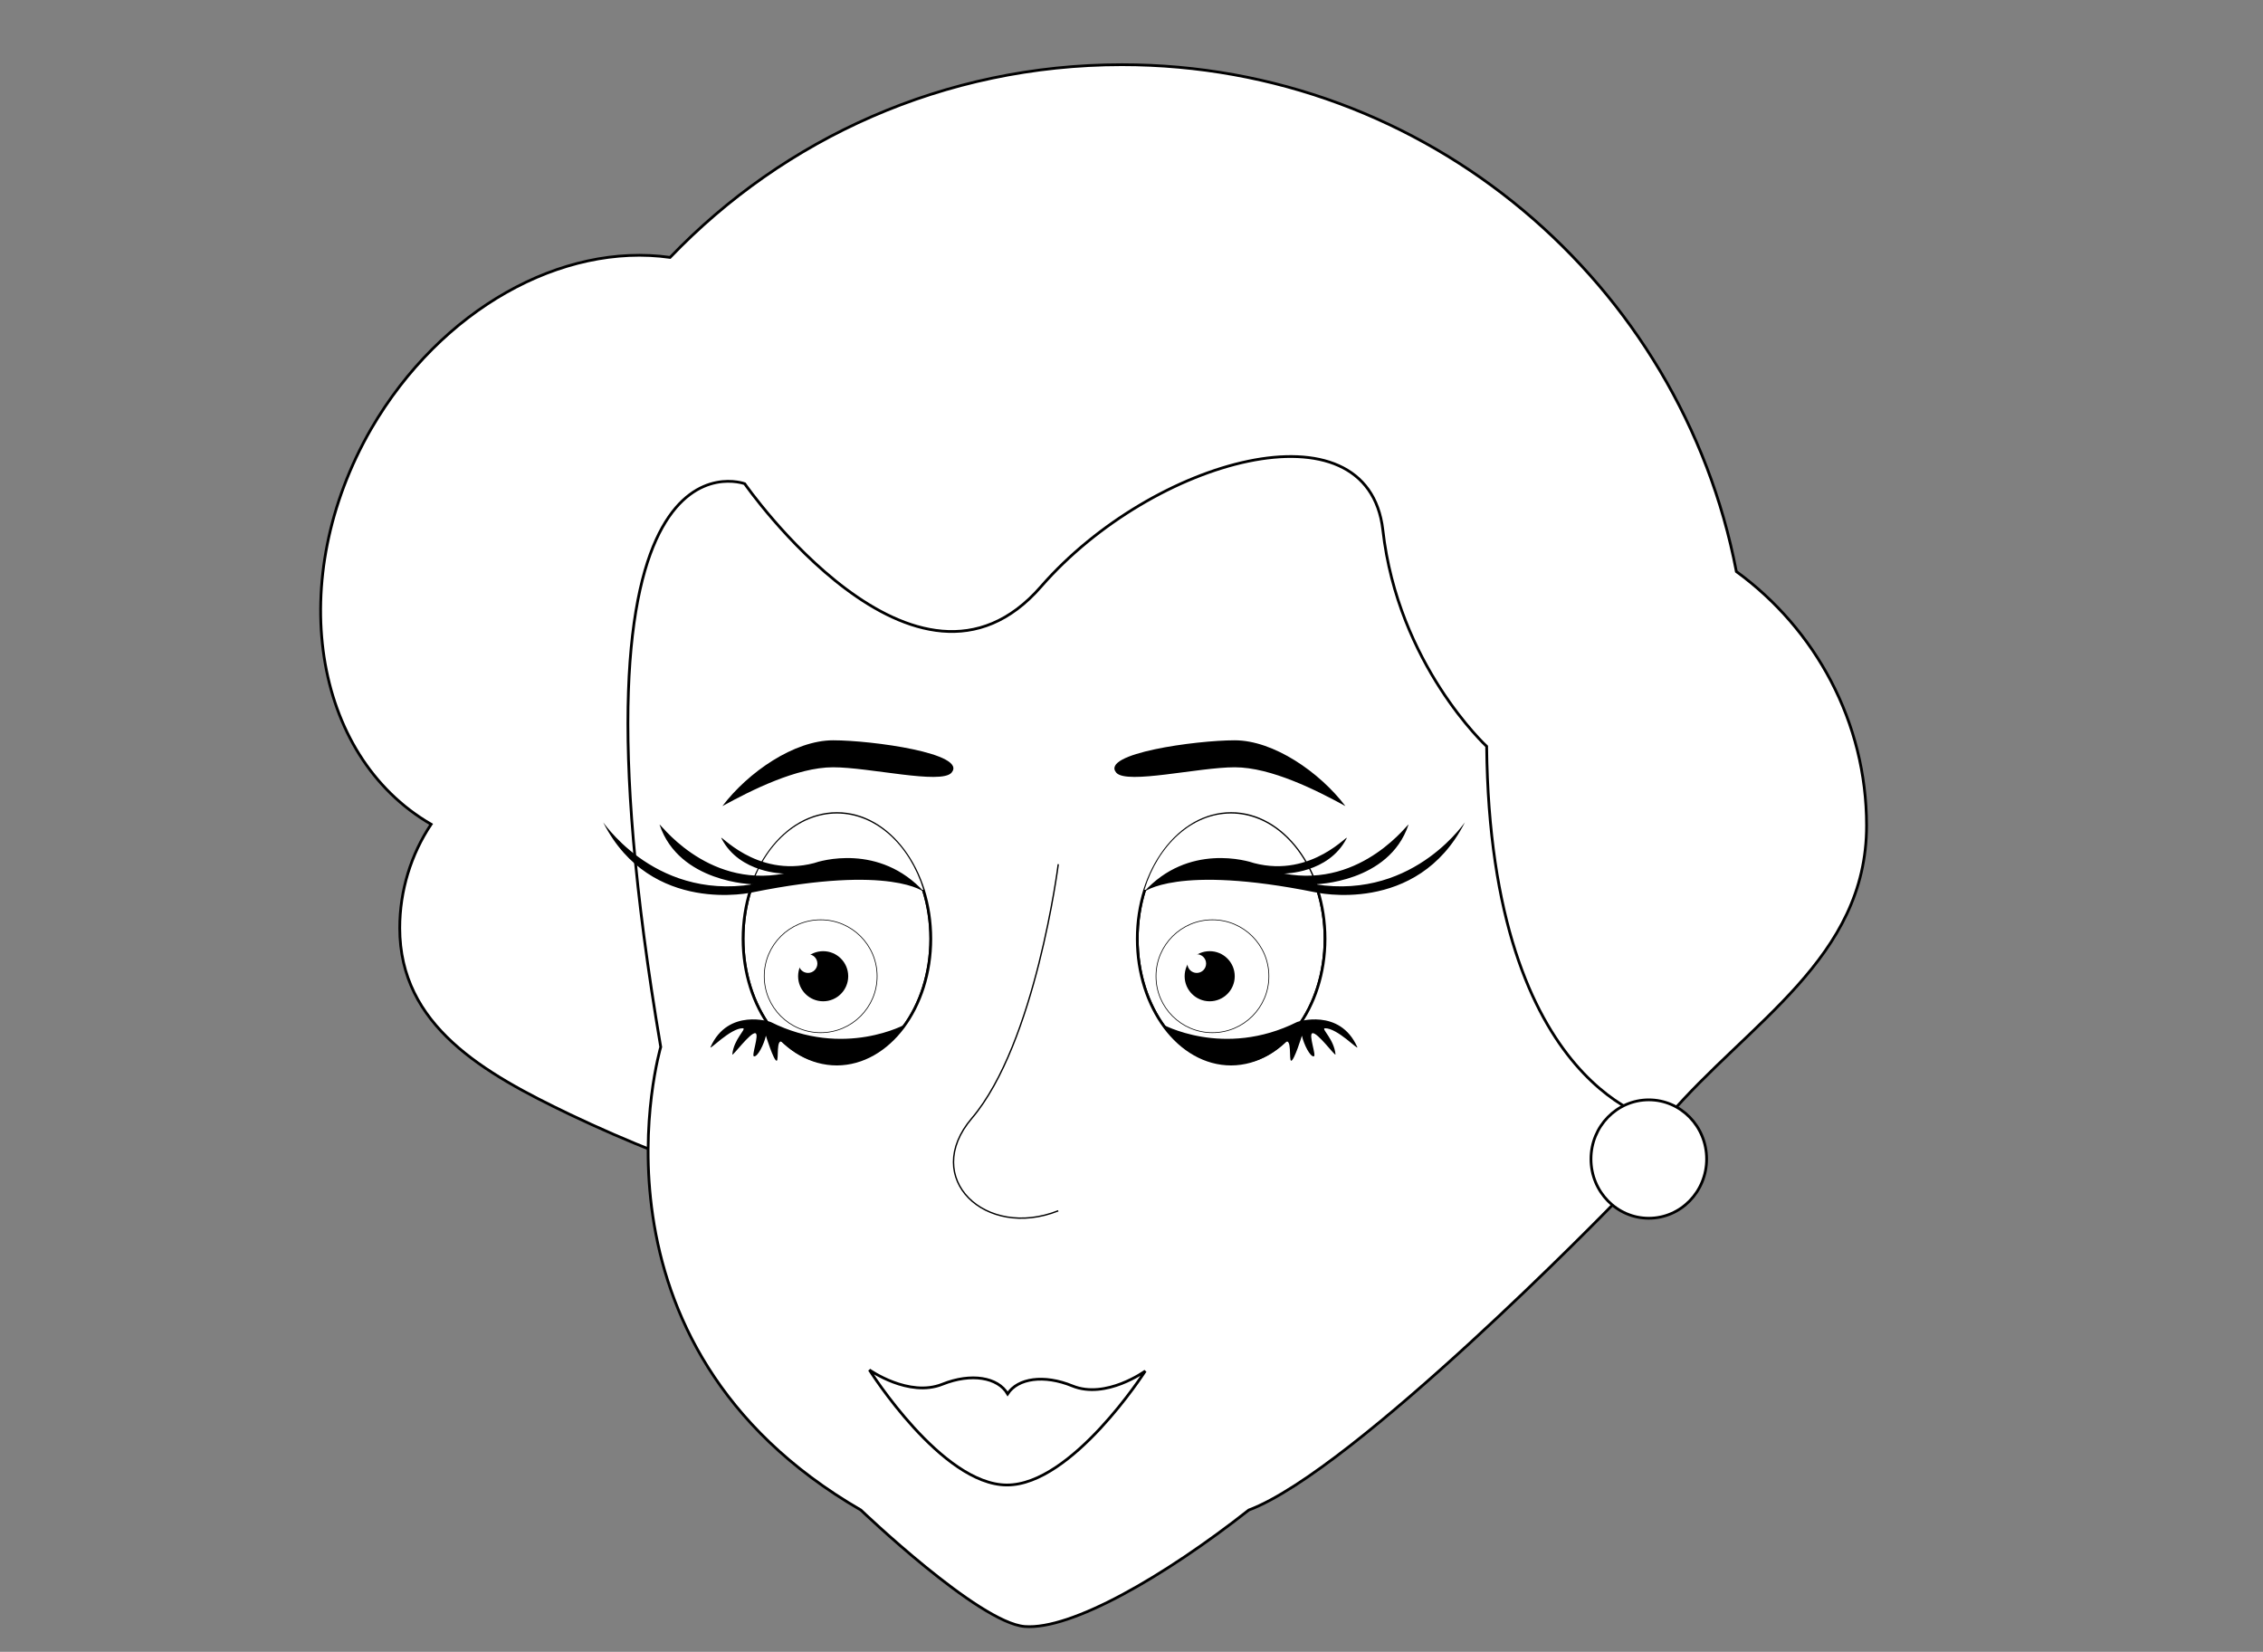 <?xml version="1.0" encoding="utf-8"?>
<!-- Generator: Adobe Illustrator 15.0.0, SVG Export Plug-In . SVG Version: 6.00 Build 0)  -->
<!DOCTYPE svg PUBLIC "-//W3C//DTD SVG 1.1//EN" "http://www.w3.org/Graphics/SVG/1.1/DTD/svg11.dtd">
<svg version="1.1" id="Layer_1" xmlns="http://www.w3.org/2000/svg" xmlns:xlink="http://www.w3.org/1999/xlink" x="0px" y="0px"
	 width="822px" height="600px" viewBox="0 0 822 600" enable-background="new 0 0 822 600" xml:space="preserve">
<rect x="0" y="0" width="822" height="600" fill="#808080" stroke="none"/>
<title>Coloring mask dame</title>
<desc>Vector coloring Image mask dame</desc>
<path id="lizo" fill="#FFFFFF" stroke="#000000" d="M605.7,405.8c29.5-34.5,72.3-57.7,72.3-105.9c0-37.7-18.6-71.4-47.3-92.3
	C610.7,103,518.4,23.5,407.5,23.5c-64.5,0-122.7,26.8-164.1,70c-39.1-5.5-83.2,18.6-108.6,62.3c-31.4,54.5-21.4,118.6,21.8,143.6
	l0,0c-7.3,10.9-11.4,24.1-11.4,37.7c0,35.5,30.5,52.7,61.8,67.7C376.1,485.4,561.1,457.6,605.7,405.8z"/>
<g id="oko">
	<ellipse fill="#FFFFFF" stroke="#000000" cx="304" cy="341" rx="34.1" ry="45.5"/>
	<ellipse fill="#FFFFFF" stroke="#000000" cx="447.2" cy="341" rx="34.1" ry="45.5"/>
</g>
<g id="ralugka">
	<circle fill="#FFFFFF" stroke="#000000" stroke-width="0.25" cx="298.1" cy="354.6" r="20.5"/>
	<circle fill="#FFFFFF" stroke="#000000" stroke-width="0.25" cx="440.4" cy="354.6" r="20.5"/>
</g>
<g id="zrashok">
	<circle cx="299" cy="354.6" r="9.1"/>
	<circle cx="439.4" cy="354.6" r="9.1"/>
</g>
<g id="blisk">
	<circle fill="#FFFFFF" cx="293.5" cy="350" r="3.4"/>
	<circle fill="#FFFFFF" cx="434.7" cy="350" r="3.4"/>
</g>
<path id="lizo_1_" fill="#FFFFFF" stroke="#000000" d="M603.5,407.5L585.4,438c0,0-93.4,96.1-131.801,110.5
	c-30.899,24.3-64.5,43.6-81.399,42.3c-16.8-1.399-59.5-42.3-59.5-42.3C208.1,488,240,380.3,240,380.3
	c-39.1-230.5,30.5-204.6,30.5-204.6s62.3,89.6,107.7,37.3c40.5-46.4,118.6-68,124.1-20.5c5.5,48.9,37.7,78.6,37.7,78.6
	C541.3,397.1,603.5,407.5,603.5,407.5z M481.3,341c0-25-15.2-45.5-34.1-45.5c-18.9,0-34.101,20.5-34.101,45.5s15.2,45.5,34.101,45.5
	C466,386.4,481.3,366,481.3,341z M338.1,341c0-25-15.199-45.5-34.1-45.5c-18.9,0-34.1,20.5-34.1,45.5s15.2,45.5,34.1,45.5
	C322.8,386.4,338.1,366,338.1,341z"/>
<g id="vika">
	<path fill="#FFFFFF" d="M272.6,323.2c5-16.4,17.3-27.7,31.4-27.7c14.1,0,26.4,11.4,31.4,27.7h-0.5
		C334.9,323.2,310.8,313.2,272.6,323.2z"/>
	<path fill="#FFFFFF" d="M478.5,323.2c-5-16.4-17.3-27.7-31.4-27.7c-14.1,0-26.399,11.4-31.399,27.7h0.5
		C416.3,323.2,440.4,313.2,478.5,323.2z"/>
</g>
<g id="niz-via">
	<path d="M466.7,378.7c2.7-2.3,1.399,6.6,2.3,6.6c1.1,0,3.9-9.1,3.9-9.1c0.699,3.2,3,7.7,4.3,7.5c1.1,0-2-8-0.5-8.4
		c1.8-0.5,8.399,8.601,8.399,7.7c-0.5-5.5-5.199-9.3-3.899-9.5c4.5-0.2,12.5,8.4,11.8,6.8c-6.4-14.3-21.8-9.1-21.8-9.1
		c-26.8,13.399-49.3,0.7-49.3,0.7c6.1,9.1,15.199,14.5,25,14.5C454.7,386.9,461.3,383.9,466.7,378.7"/>
	<path d="M284.4,378.7c-2.7-2.3-1.4,6.6-2.3,6.6c-1.1,0-3.9-9.1-3.9-9.1c-0.7,3.2-3,7.7-4.3,7.5c-1.1,0,2-8,0.5-8.4
		c-1.8-0.5-8.4,8.601-8.4,7.7c0.5-5.5,5.2-9.3,3.9-9.5c-4.5-0.2-12.5,8.4-11.8,6.8c6.4-14.3,21.8-9.1,21.8-9.1
		c26.8,13.399,49.3,0.7,49.3,0.7c-6.101,9.1-15.2,14.5-25,14.5C296.5,386.9,289.9,383.9,284.4,378.7"/>
</g>
<g id="top-via">
	<path d="M415.4,324.1c0,0,11.8-10.199,62.3,0c0,0,37,8.601,54.3-25.2c1.4-2.5-17.3,28.2-54.3,22.3c0,0,26.8-0.5,33.899-21.6
		c0.7-1.8-16.399,23.2-45.199,17.7c0,0,16.1,0,22.699-12.7c1.4-2.699-12.3,14.5-33.6,8.9C453.5,312.8,431.7,306,415.4,324.1z"/>
	<path d="M335.8,324.1c0,0-11.8-10.199-62.3,0c0,0-37,8.601-54.3-25.2c-1.4-2.5,17.3,28.2,54.3,22.3c0,0-26.8-0.5-33.9-21.6
		c-0.7-1.8,16.4,23.2,45.2,17.7c0,0-16.1,0-22.7-12.7c-1.4-2.699,12.3,14.5,33.6,8.9C297.6,312.8,319.4,306,335.8,324.1z"/>
</g>
<g id="brow">
	<path d="M302.6,268.9c14.1,0,49.1,4.8,43,11.8c-3.899,4.3-29.8-2-43-2c-13.2,0-29.8,8.4-40.2,14.1
		C271.7,280.5,288.5,268.9,302.6,268.9z"/>
	<path d="M448.5,268.9c-14.1,0-49.1,4.8-43,11.8c3.9,4.3,29.8-2,43-2s29.8,8.4,40.2,14.1C479.4,280.5,462.6,268.9,448.5,268.9z"/>
</g>
<path id="nis" fill="none" stroke="#000000" stroke-width="0.5" d="M384.4,313.9c0,0-8.2,65-31.4,92.3c-18.6,21.8,5,44.1,31.4,33.6"
	/>
<path id="rot" fill="#FFFFFF" stroke="#000000" d="M389.5,503.4c-10.3-4.2-19.8-2.801-23.5,2.899c-3.5-6-13.2-7.7-23.7-3.5
	c-12.2,4.9-26.5-5.2-26.5-5.2s26.2,41.7,49.9,41.801C389.4,539.5,416,498,416,498S401.7,508.4,389.5,503.4z"/>
<ellipse id="kulzhik" fill="#FFFFFF" stroke="#000000" cx="598.9" cy="421" rx="21" ry="21.5"/>
</svg>
